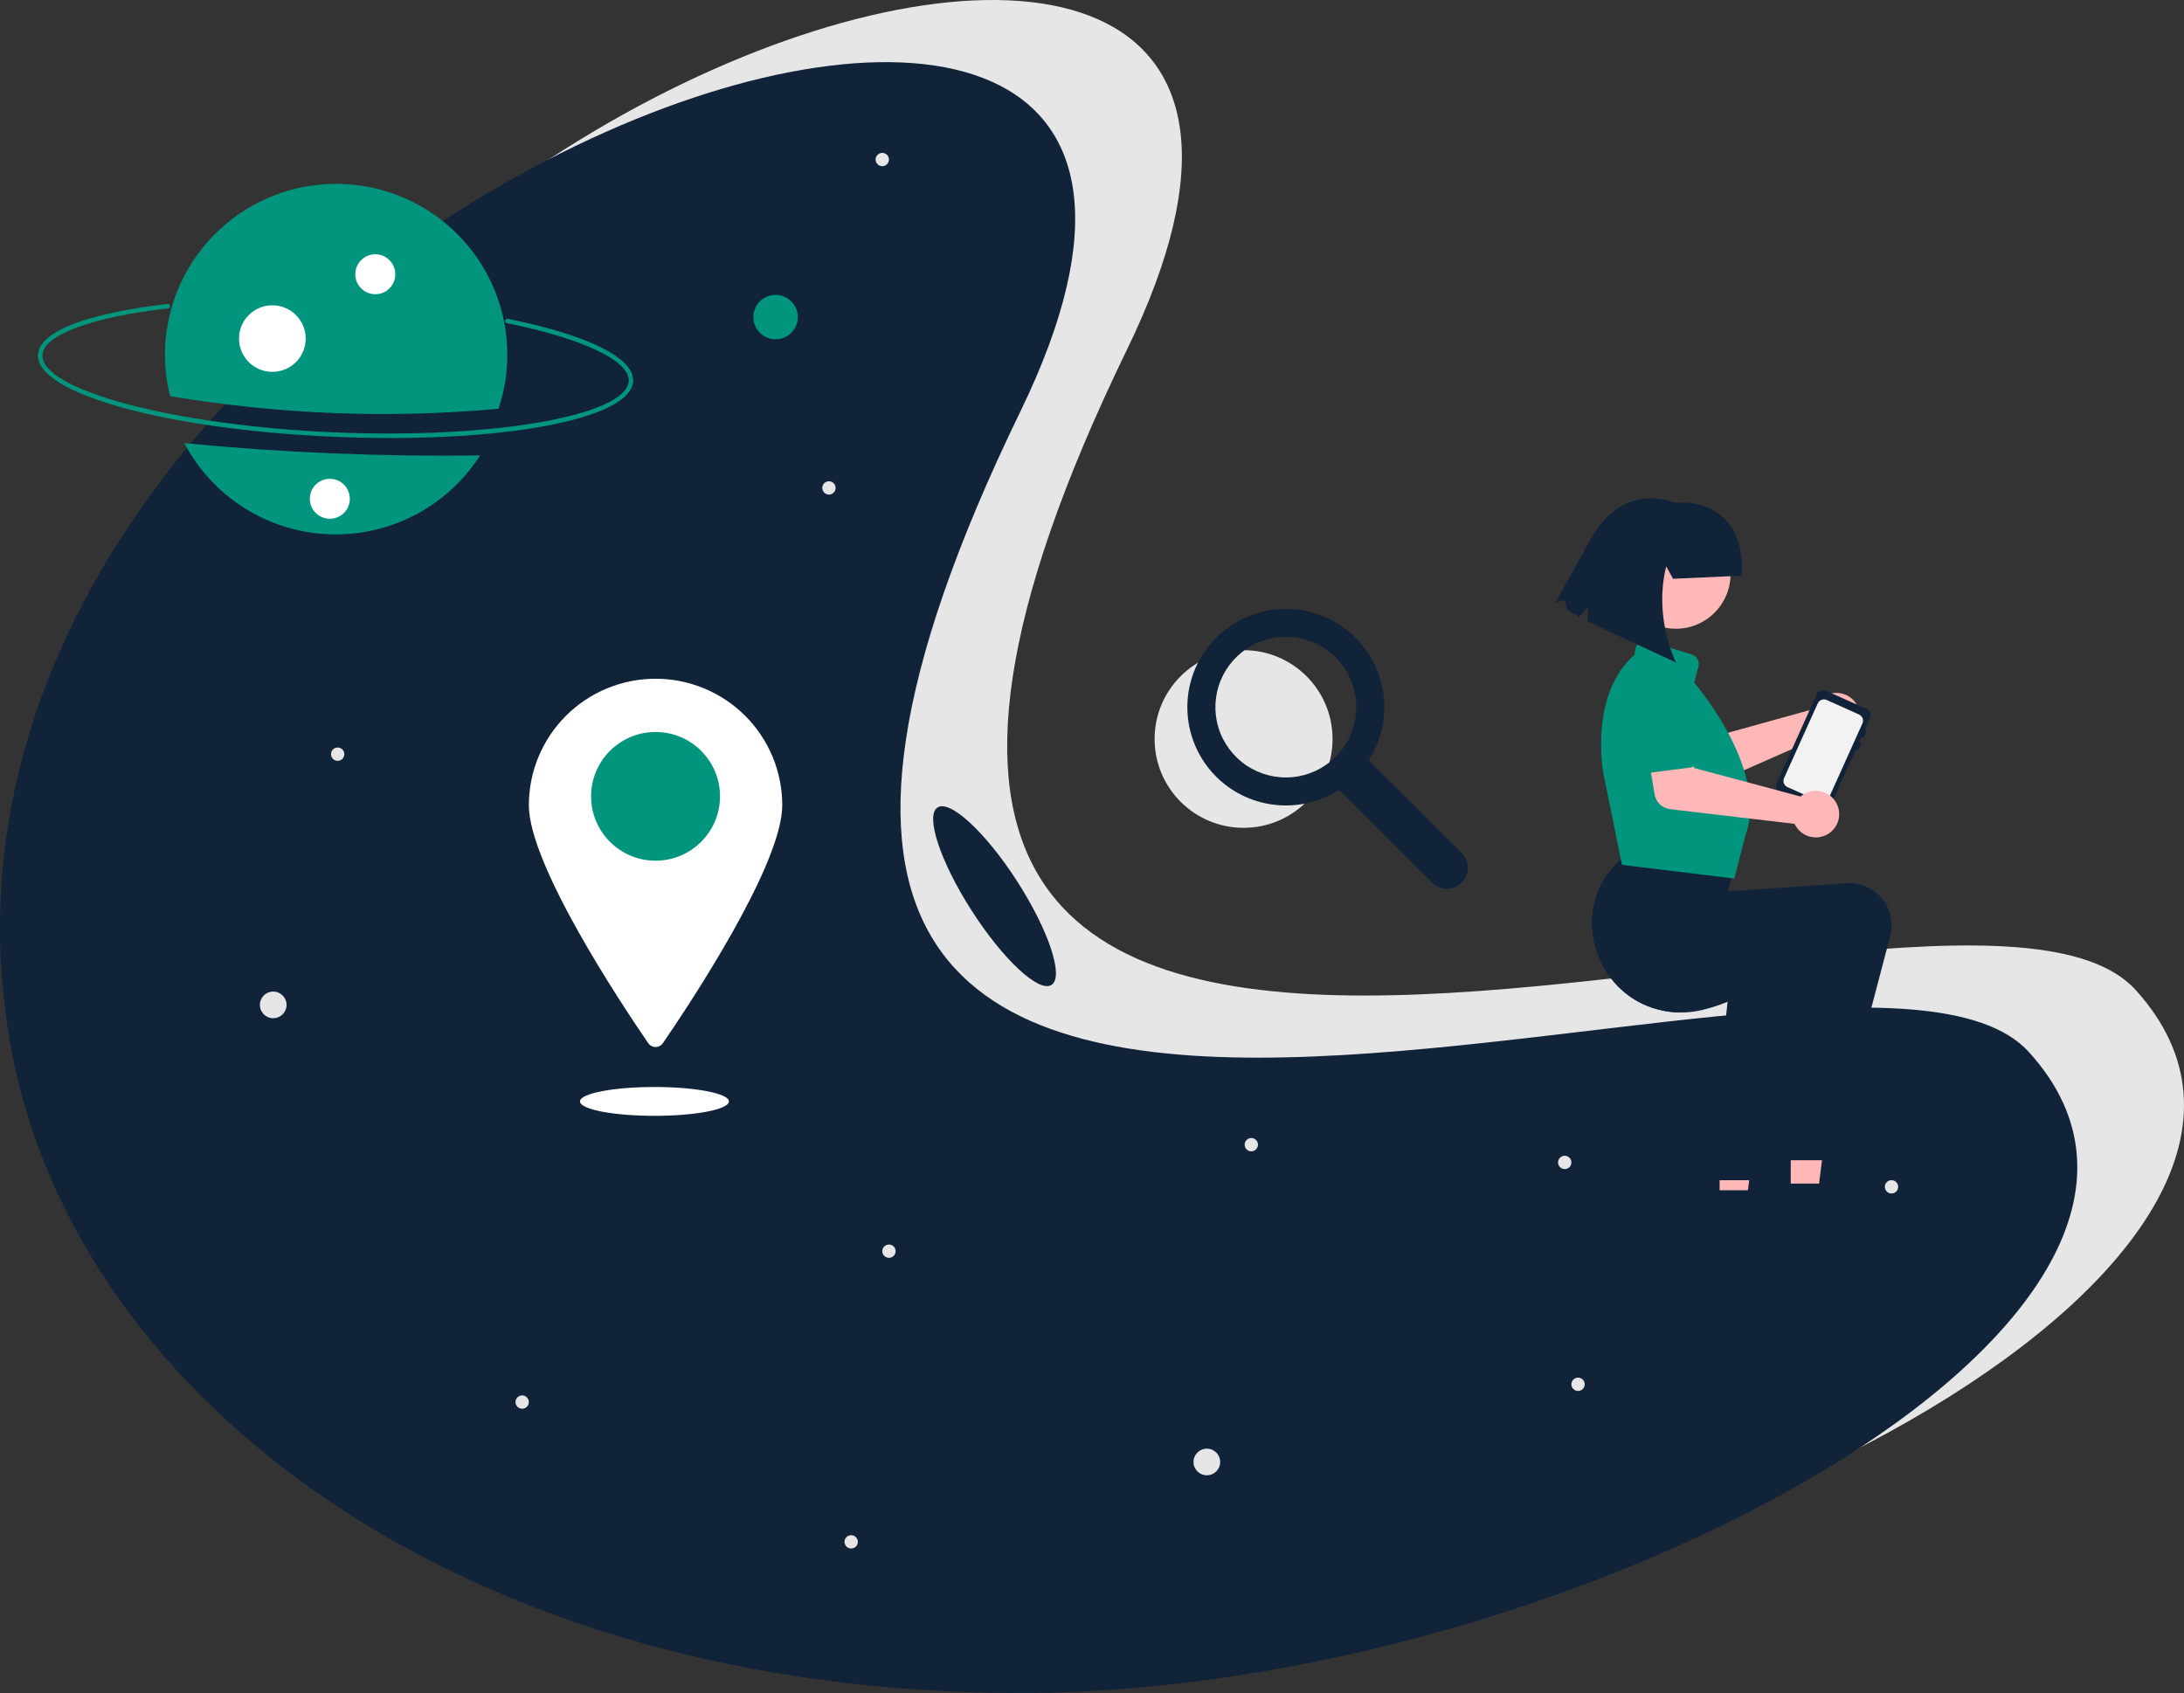 <svg width="129" height="100" viewBox="0 0 129 100" fill="none" xmlns="http://www.w3.org/2000/svg">
<rect x="0" y="0" width="129" height="100" fill="#333333" stroke="none"/>
<g clip-path="url(#clip0_830_5423)">
<path d="M73.453 48.897C76.356 48.897 78.709 46.548 78.709 43.651C78.709 40.753 76.356 38.404 73.453 38.404C70.55 38.404 68.197 40.753 68.197 43.651C68.197 46.548 70.55 48.897 73.453 48.897Z" fill="#E6E6E6"/>
<path d="M86.335 50.392L80.842 44.91C81.263 44.256 81.548 43.525 81.681 42.759C81.814 41.993 81.791 41.209 81.614 40.452C81.438 39.695 81.111 38.982 80.653 38.353C80.195 37.725 79.615 37.195 78.948 36.794C77.692 36.045 76.2 35.794 74.767 36.091C73.334 36.388 72.066 37.212 71.213 38.398C70.427 39.497 70.05 40.835 70.146 42.181C70.242 43.527 70.805 44.798 71.737 45.776C72.67 46.753 73.915 47.375 75.258 47.535C76.601 47.696 77.957 47.384 79.095 46.654L84.587 52.136C84.819 52.367 85.133 52.497 85.461 52.497C85.788 52.497 86.102 52.367 86.334 52.136C86.566 51.905 86.696 51.591 86.696 51.264C86.696 50.937 86.566 50.624 86.335 50.392ZM78.89 44.705C78.209 45.385 77.314 45.807 76.356 45.902C75.398 45.996 74.437 45.756 73.637 45.222C72.837 44.688 72.246 43.894 71.967 42.975C71.688 42.055 71.736 41.068 72.105 40.18C72.473 39.292 73.138 38.56 73.987 38.107C74.836 37.654 75.816 37.509 76.76 37.696C77.704 37.884 78.553 38.392 79.164 39.135C79.774 39.877 80.108 40.808 80.108 41.769C80.109 42.315 80.002 42.855 79.793 43.359C79.583 43.862 79.277 44.32 78.89 44.705Z" fill="#102339"/>
<path d="M126.149 58.479C140.195 73.985 99.477 96.33 66.576 96.33C33.674 96.33 10.912 79.016 7.003 58.479C-2.476 8.684 87.762 -22.966 66.576 20.628C35.694 84.172 115.087 46.269 126.149 58.479Z" fill="#E6E6E6"/>
<path d="M119.846 62.149C133.893 77.654 93.175 100 60.273 100C27.372 100 4.61 82.686 0.7 62.149C-8.778 12.354 81.46 -19.296 60.273 24.298C29.392 87.842 108.785 49.938 119.846 62.149Z" fill="#102339"/>
<path d="M19.642 25.796C9.785 25.363 2.143 23.24 2.244 20.964C2.304 19.6 5.093 18.503 9.897 17.954C9.914 17.952 9.931 17.953 9.948 17.958C9.965 17.963 9.98 17.971 9.994 17.981C10.007 17.992 10.019 18.005 10.027 18.02C10.036 18.035 10.041 18.052 10.043 18.069C10.045 18.086 10.043 18.104 10.039 18.12C10.034 18.137 10.026 18.152 10.015 18.166C10.004 18.179 9.991 18.191 9.976 18.199C9.96 18.207 9.944 18.212 9.927 18.214C5.402 18.731 2.558 19.789 2.506 20.976C2.415 23.034 10.268 25.121 19.653 25.534C29.039 25.946 37.045 24.556 37.136 22.498C37.188 21.306 34.431 19.999 29.941 19.087C29.924 19.083 29.907 19.076 29.893 19.067C29.879 19.057 29.866 19.045 29.857 19.03C29.847 19.016 29.841 19 29.837 18.983C29.834 18.966 29.834 18.949 29.838 18.932C29.841 18.915 29.848 18.899 29.858 18.885C29.867 18.87 29.88 18.858 29.894 18.849C29.909 18.839 29.925 18.833 29.942 18.829C29.959 18.826 29.976 18.826 29.993 18.83C34.759 19.798 37.458 21.14 37.398 22.509C37.297 24.785 29.498 26.229 19.642 25.796Z" fill="#02957D"/>
<path d="M10.888 26.177C11.712 27.741 12.934 29.06 14.43 30.005C15.926 30.949 17.644 31.485 19.413 31.558C21.181 31.631 22.938 31.24 24.508 30.422C26.077 29.605 27.404 28.391 28.355 26.901C22.524 26.979 16.692 26.738 10.888 26.177Z" fill="#02957D"/>
<path d="M29.445 24.144C29.942 22.658 30.085 21.077 29.863 19.527C29.642 17.977 29.061 16.499 28.169 15.211C27.276 13.923 26.096 12.86 24.72 12.107C23.345 11.353 21.813 10.929 20.245 10.868C18.677 10.808 17.117 11.113 15.687 11.758C14.258 12.404 12.998 13.373 12.009 14.588C11.02 15.803 10.327 17.232 9.986 18.761C9.646 20.29 9.666 21.877 10.046 23.396C16.453 24.482 22.974 24.733 29.445 24.144Z" fill="#02957D"/>
<path d="M22.168 17.379C22.82 17.379 23.349 16.851 23.349 16.199C23.349 15.548 22.82 15.02 22.168 15.02C21.515 15.02 20.986 15.548 20.986 16.199C20.986 16.851 21.515 17.379 22.168 17.379Z" fill="white"/>
<path d="M16.086 21.964C17.174 21.964 18.056 21.084 18.056 19.998C18.056 18.913 17.174 18.033 16.086 18.033C14.998 18.033 14.117 18.913 14.117 19.998C14.117 21.084 14.998 21.964 16.086 21.964Z" fill="white"/>
<path d="M45.811 20.039C46.536 20.039 47.124 19.452 47.124 18.728C47.124 18.004 46.536 17.418 45.811 17.418C45.086 17.418 44.498 18.004 44.498 18.728C44.498 19.452 45.086 20.039 45.811 20.039Z" fill="#02957D"/>
<path d="M16.137 60.143C16.573 60.143 16.925 59.791 16.925 59.356C16.925 58.922 16.573 58.57 16.137 58.57C15.702 58.57 15.35 58.922 15.35 59.356C15.35 59.791 15.702 60.143 16.137 60.143Z" fill="#E6E6E6"/>
<path d="M71.283 87.141C71.718 87.141 72.071 86.789 72.071 86.355C72.071 85.92 71.718 85.568 71.283 85.568C70.848 85.568 70.495 85.92 70.495 86.355C70.495 86.789 70.848 87.141 71.283 87.141Z" fill="#E6E6E6"/>
<path d="M19.945 44.94C20.163 44.94 20.339 44.764 20.339 44.547C20.339 44.33 20.163 44.154 19.945 44.154C19.728 44.154 19.551 44.33 19.551 44.547C19.551 44.764 19.728 44.94 19.945 44.94Z" fill="#E6E6E6"/>
<path d="M52.507 74.297C52.725 74.297 52.901 74.121 52.901 73.904C52.901 73.687 52.725 73.511 52.507 73.511C52.29 73.511 52.113 73.687 52.113 73.904C52.113 74.121 52.29 74.297 52.507 74.297Z" fill="#E6E6E6"/>
<path d="M111.723 70.496C111.941 70.496 112.117 70.32 112.117 70.103C112.117 69.886 111.941 69.71 111.723 69.71C111.506 69.71 111.33 69.886 111.33 70.103C111.33 70.32 111.506 70.496 111.723 70.496Z" fill="#E6E6E6"/>
<path d="M93.21 82.161C93.428 82.161 93.604 81.985 93.604 81.768C93.604 81.55 93.428 81.374 93.21 81.374C92.993 81.374 92.816 81.55 92.816 81.768C92.816 81.985 92.993 82.161 93.21 82.161Z" fill="#E6E6E6"/>
<path d="M73.909 68.006C74.127 68.006 74.303 67.83 74.303 67.613C74.303 67.396 74.127 67.22 73.909 67.22C73.692 67.22 73.515 67.396 73.515 67.613C73.515 67.83 73.692 68.006 73.909 68.006Z" fill="#E6E6E6"/>
<path d="M48.962 29.213C49.18 29.213 49.356 29.037 49.356 28.82C49.356 28.603 49.18 28.427 48.962 28.427C48.745 28.427 48.568 28.603 48.568 28.82C48.568 29.037 48.745 29.213 48.962 29.213Z" fill="#E6E6E6"/>
<path d="M52.113 9.816C52.331 9.816 52.507 9.64 52.507 9.423C52.507 9.206 52.331 9.03 52.113 9.03C51.896 9.03 51.719 9.206 51.719 9.423C51.719 9.64 51.896 9.816 52.113 9.816Z" fill="#E6E6E6"/>
<path d="M50.275 91.466C50.493 91.466 50.669 91.29 50.669 91.073C50.669 90.856 50.493 90.68 50.275 90.68C50.058 90.68 49.881 90.856 49.881 91.073C49.881 91.29 50.058 91.466 50.275 91.466Z" fill="#E6E6E6"/>
<path d="M30.843 83.209C31.06 83.209 31.236 83.033 31.236 82.816C31.236 82.599 31.06 82.423 30.843 82.423C30.625 82.423 30.449 82.599 30.449 82.816C30.449 83.033 30.625 83.209 30.843 83.209Z" fill="#E6E6E6"/>
<path d="M92.422 69.055C92.64 69.055 92.816 68.879 92.816 68.662C92.816 68.445 92.64 68.268 92.422 68.268C92.205 68.268 92.028 68.445 92.028 68.662C92.028 68.879 92.205 69.055 92.422 69.055Z" fill="#E6E6E6"/>
<path d="M19.482 30.641C20.134 30.641 20.663 30.113 20.663 29.462C20.663 28.81 20.134 28.282 19.482 28.282C18.829 28.282 18.3 28.81 18.3 29.462C18.3 30.113 18.829 30.641 19.482 30.641Z" fill="white"/>
<path d="M46.205 47.561C46.205 51.084 40.748 59.293 39.154 61.617C39.105 61.687 39.041 61.745 38.965 61.784C38.89 61.824 38.806 61.845 38.721 61.845C38.636 61.845 38.552 61.824 38.476 61.784C38.401 61.745 38.336 61.687 38.288 61.617C36.694 59.293 31.237 51.084 31.237 47.561C31.237 46.58 31.43 45.609 31.806 44.702C32.183 43.796 32.734 42.972 33.429 42.279C34.124 41.585 34.949 41.035 35.857 40.66C36.765 40.284 37.738 40.091 38.721 40.091C39.704 40.091 40.677 40.284 41.585 40.66C42.493 41.035 43.318 41.585 44.013 42.279C44.708 42.972 45.259 43.796 45.635 44.702C46.011 45.609 46.205 46.58 46.205 47.561Z" fill="white"/>
<path d="M38.721 50.838C40.824 50.838 42.529 49.136 42.529 47.037C42.529 44.938 40.824 43.236 38.721 43.236C36.618 43.236 34.913 44.938 34.913 47.037C34.913 49.136 36.618 50.838 38.721 50.838Z" fill="#02957D"/>
<path d="M38.655 65.909C41.085 65.909 43.054 65.528 43.054 65.058C43.054 64.587 41.085 64.206 38.655 64.206C36.226 64.206 34.257 64.587 34.257 65.058C34.257 65.528 36.226 65.909 38.655 65.909Z" fill="white"/>
<path d="M107.253 41.666C107.219 41.731 107.191 41.798 107.168 41.867L100.894 43.607L99.764 42.502L97.871 43.987L99.682 46.137C99.829 46.31 100.027 46.432 100.249 46.483C100.47 46.535 100.702 46.513 100.91 46.421L107.687 43.435C107.917 43.594 108.19 43.68 108.47 43.68C108.75 43.681 109.024 43.597 109.254 43.438C109.485 43.28 109.662 43.055 109.761 42.794C109.861 42.533 109.879 42.248 109.812 41.977C109.745 41.705 109.597 41.461 109.388 41.275C109.178 41.09 108.918 40.973 108.64 40.939C108.362 40.905 108.08 40.957 107.833 41.087C107.585 41.217 107.382 41.419 107.253 41.666H107.253Z" fill="#FFB7B7"/>
<path d="M100.673 43.709L98.319 45.538C98.251 45.59 98.174 45.627 98.091 45.647C98.009 45.666 97.923 45.668 97.84 45.651C97.756 45.634 97.678 45.6 97.609 45.55C97.54 45.501 97.483 45.437 97.441 45.363L95.978 42.777C95.713 42.434 95.595 41.999 95.651 41.569C95.706 41.139 95.93 40.748 96.274 40.483C96.618 40.218 97.053 40.099 97.484 40.154C97.915 40.208 98.307 40.431 98.573 40.773L100.719 42.817C100.78 42.875 100.828 42.946 100.859 43.025C100.891 43.104 100.905 43.188 100.901 43.273C100.896 43.358 100.874 43.44 100.835 43.516C100.795 43.591 100.74 43.657 100.673 43.709V43.709Z" fill="#02957D"/>
<path d="M107.854 40.801L110.242 41.873C110.342 41.918 110.42 42.001 110.459 42.103C110.498 42.206 110.495 42.319 110.45 42.419L110.167 43.046C110.2 43.061 110.226 43.089 110.239 43.123C110.252 43.157 110.251 43.195 110.236 43.228L110.123 43.479C110.108 43.512 110.08 43.538 110.046 43.551C110.012 43.564 109.974 43.563 109.941 43.548L109.828 43.799C109.861 43.814 109.887 43.842 109.9 43.876C109.913 43.91 109.912 43.948 109.897 43.981L109.784 44.232C109.769 44.265 109.741 44.291 109.707 44.304C109.673 44.317 109.635 44.316 109.601 44.301L108.075 47.688C108.03 47.788 107.947 47.866 107.844 47.905C107.742 47.944 107.628 47.94 107.528 47.895L105.14 46.823C105.04 46.778 104.962 46.695 104.923 46.593C104.884 46.491 104.887 46.377 104.932 46.277L107.307 41.008C107.352 40.908 107.435 40.83 107.538 40.791C107.64 40.752 107.754 40.756 107.854 40.801Z" fill="#102339"/>
<path d="M105.573 46.489L107.489 47.35C107.585 47.393 107.694 47.396 107.793 47.359C107.891 47.322 107.971 47.248 108.014 47.152L108.899 45.188L109.206 44.507L110.007 42.729C110.05 42.634 110.053 42.525 110.016 42.427C109.979 42.329 109.904 42.25 109.809 42.206L109.206 41.935L107.892 41.345C107.796 41.303 107.687 41.3 107.588 41.337C107.49 41.374 107.411 41.449 107.368 41.545L106.593 43.263L105.711 45.219L105.375 45.966C105.332 46.062 105.329 46.171 105.366 46.269C105.403 46.367 105.478 46.446 105.573 46.489Z" fill="#F2F2F2"/>
<path d="M101.57 70.83L103.18 70.83L103.946 64.632L101.57 64.632L101.57 70.83Z" fill="#FFB7B7"/>
<path d="M101.16 70.305L104.33 70.305H104.33C104.595 70.305 104.858 70.357 105.103 70.459C105.348 70.56 105.571 70.709 105.758 70.896C105.946 71.083 106.095 71.305 106.196 71.55C106.298 71.795 106.35 72.057 106.35 72.322V72.387L101.16 72.388L101.16 70.305Z" fill="#102339"/>
<path d="M105.772 70.437L107.381 70.437L108.147 64.239L105.771 64.239L105.772 70.437Z" fill="#FFB7B7"/>
<path d="M105.361 69.912L108.531 69.912H108.532C108.797 69.912 109.06 69.964 109.305 70.066C109.55 70.167 109.772 70.316 109.96 70.503C110.148 70.69 110.296 70.912 110.398 71.157C110.5 71.402 110.552 71.664 110.552 71.929V71.994L105.361 71.994L105.361 69.912Z" fill="#102339"/>
<path d="M94.35 56.287C94.693 57.302 95.343 58.185 96.211 58.815C97.079 59.444 98.122 59.789 99.195 59.801L99.276 59.802C100.107 59.826 101.083 59.558 102.04 59.174C103.931 58.415 105.746 57.2 106.228 56.866L105.412 64.702L105.081 67.879C105.072 67.961 105.081 68.044 105.107 68.123C105.133 68.201 105.175 68.274 105.23 68.335C105.286 68.396 105.353 68.445 105.429 68.479C105.504 68.513 105.586 68.53 105.669 68.531H107.708C107.839 68.531 107.966 68.487 108.069 68.408C108.173 68.328 108.247 68.216 108.281 68.09L111.647 55.292C111.748 54.909 111.756 54.508 111.671 54.121C111.585 53.734 111.409 53.373 111.156 53.068C110.903 52.763 110.581 52.522 110.216 52.366C109.852 52.209 109.455 52.142 109.059 52.169L102.066 52.648L102.555 50.697L96.313 50.283L96.294 50.296C96.145 50.405 95.999 50.519 95.86 50.638C95.512 50.932 95.203 51.27 94.942 51.642C94.474 52.311 94.176 53.083 94.073 53.892C93.97 54.701 94.065 55.523 94.35 56.287Z" fill="#102339"/>
<path d="M94.35 56.287C94.693 57.302 95.343 58.185 96.211 58.815C97.079 59.444 98.122 59.789 99.195 59.801C100.221 59.282 101.211 58.696 102.158 58.046L102.04 59.174L101.011 69.059C101.002 69.141 101.011 69.224 101.037 69.302C101.063 69.381 101.105 69.453 101.16 69.515C101.215 69.576 101.283 69.625 101.359 69.659C101.434 69.692 101.516 69.71 101.599 69.71H103.638C103.769 69.71 103.896 69.667 103.999 69.587C104.103 69.508 104.177 69.396 104.21 69.27L105.412 64.702L107.577 56.472C107.678 56.089 107.686 55.687 107.6 55.3C107.515 54.914 107.339 54.553 107.086 54.247C106.833 53.942 106.511 53.702 106.146 53.545C105.781 53.389 105.385 53.322 104.989 53.349L97.996 53.827L98.484 51.877L94.942 51.642C94.474 52.311 94.176 53.083 94.073 53.892C93.97 54.701 94.065 55.523 94.35 56.287Z" fill="#102339"/>
<path d="M95.851 51.091L95.804 51.085L94.715 45.74C94.706 45.693 93.815 41.083 96.545 38.672L96.592 38.343C96.605 38.258 96.635 38.177 96.681 38.106C96.728 38.034 96.789 37.974 96.862 37.928C96.934 37.882 97.015 37.853 97.1 37.842C97.184 37.831 97.27 37.838 97.352 37.863L99.924 38.659C100.069 38.704 100.192 38.803 100.266 38.936C100.34 39.069 100.359 39.225 100.32 39.373L100.07 40.322C100.417 40.728 104.497 45.631 103.076 49.409L102.439 51.892L95.851 51.091Z" fill="#02957D"/>
<path d="M106.528 46.919C106.467 46.957 106.408 47.001 106.354 47.048L100.065 45.363L99.653 43.839L97.267 44.157L97.732 46.927C97.77 47.151 97.879 47.356 98.044 47.513C98.208 47.669 98.419 47.768 98.645 47.795L106.002 48.663C106.119 48.916 106.31 49.129 106.551 49.271C106.792 49.414 107.07 49.48 107.349 49.461C107.629 49.441 107.895 49.337 108.114 49.163C108.333 48.989 108.493 48.752 108.574 48.485C108.655 48.217 108.652 47.932 108.566 47.666C108.48 47.4 108.315 47.166 108.093 46.996C107.871 46.826 107.602 46.728 107.323 46.714C107.043 46.7 106.766 46.772 106.528 46.919H106.528Z" fill="#FFB7B7"/>
<path d="M99.822 45.339L96.863 45.72C96.778 45.73 96.693 45.723 96.612 45.698C96.531 45.673 96.456 45.63 96.393 45.574C96.329 45.517 96.279 45.448 96.245 45.37C96.212 45.292 96.195 45.208 96.196 45.123L96.253 42.154C96.2 41.724 96.32 41.29 96.587 40.948C96.854 40.606 97.246 40.383 97.677 40.329C98.108 40.275 98.543 40.394 98.886 40.659C99.23 40.925 99.454 41.315 99.509 41.745L100.315 44.594C100.338 44.675 100.344 44.761 100.331 44.845C100.318 44.928 100.287 45.008 100.24 45.079C100.193 45.15 100.131 45.21 100.059 45.255C99.987 45.299 99.906 45.328 99.822 45.339Z" fill="#02957D"/>
<path d="M98.99 37.138C100.771 37.138 102.214 35.696 102.214 33.919C102.214 32.141 100.771 30.7 98.99 30.7C97.209 30.7 95.765 32.141 95.765 33.919C95.765 35.696 97.209 37.138 98.99 37.138Z" fill="#FFB7B7"/>
<path d="M98.82 34.187L98.416 33.454C97.651 36.564 99.002 39.138 99.002 39.138L93.759 36.7L93.809 35.835L93.29 36.423L92.544 36.013L92.446 35.452L91.883 35.591L93.937 31.87C95.931 28.33 98.829 29.682 98.829 29.682C103.439 29.463 102.876 34.004 102.876 34.004L98.82 34.187Z" fill="#102339"/>
<path d="M62.11 58.175C62.853 57.7 61.949 54.968 60.09 52.073C58.231 49.179 56.121 47.218 55.378 47.694C54.635 48.169 55.539 50.902 57.398 53.796C59.257 56.691 61.366 58.651 62.11 58.175Z" fill="#102339"/>
</g>
<defs>
<clipPath id="clip0_830_5423">
<rect width="129" height="100" fill="white"/>
</clipPath>
</defs>
</svg>
